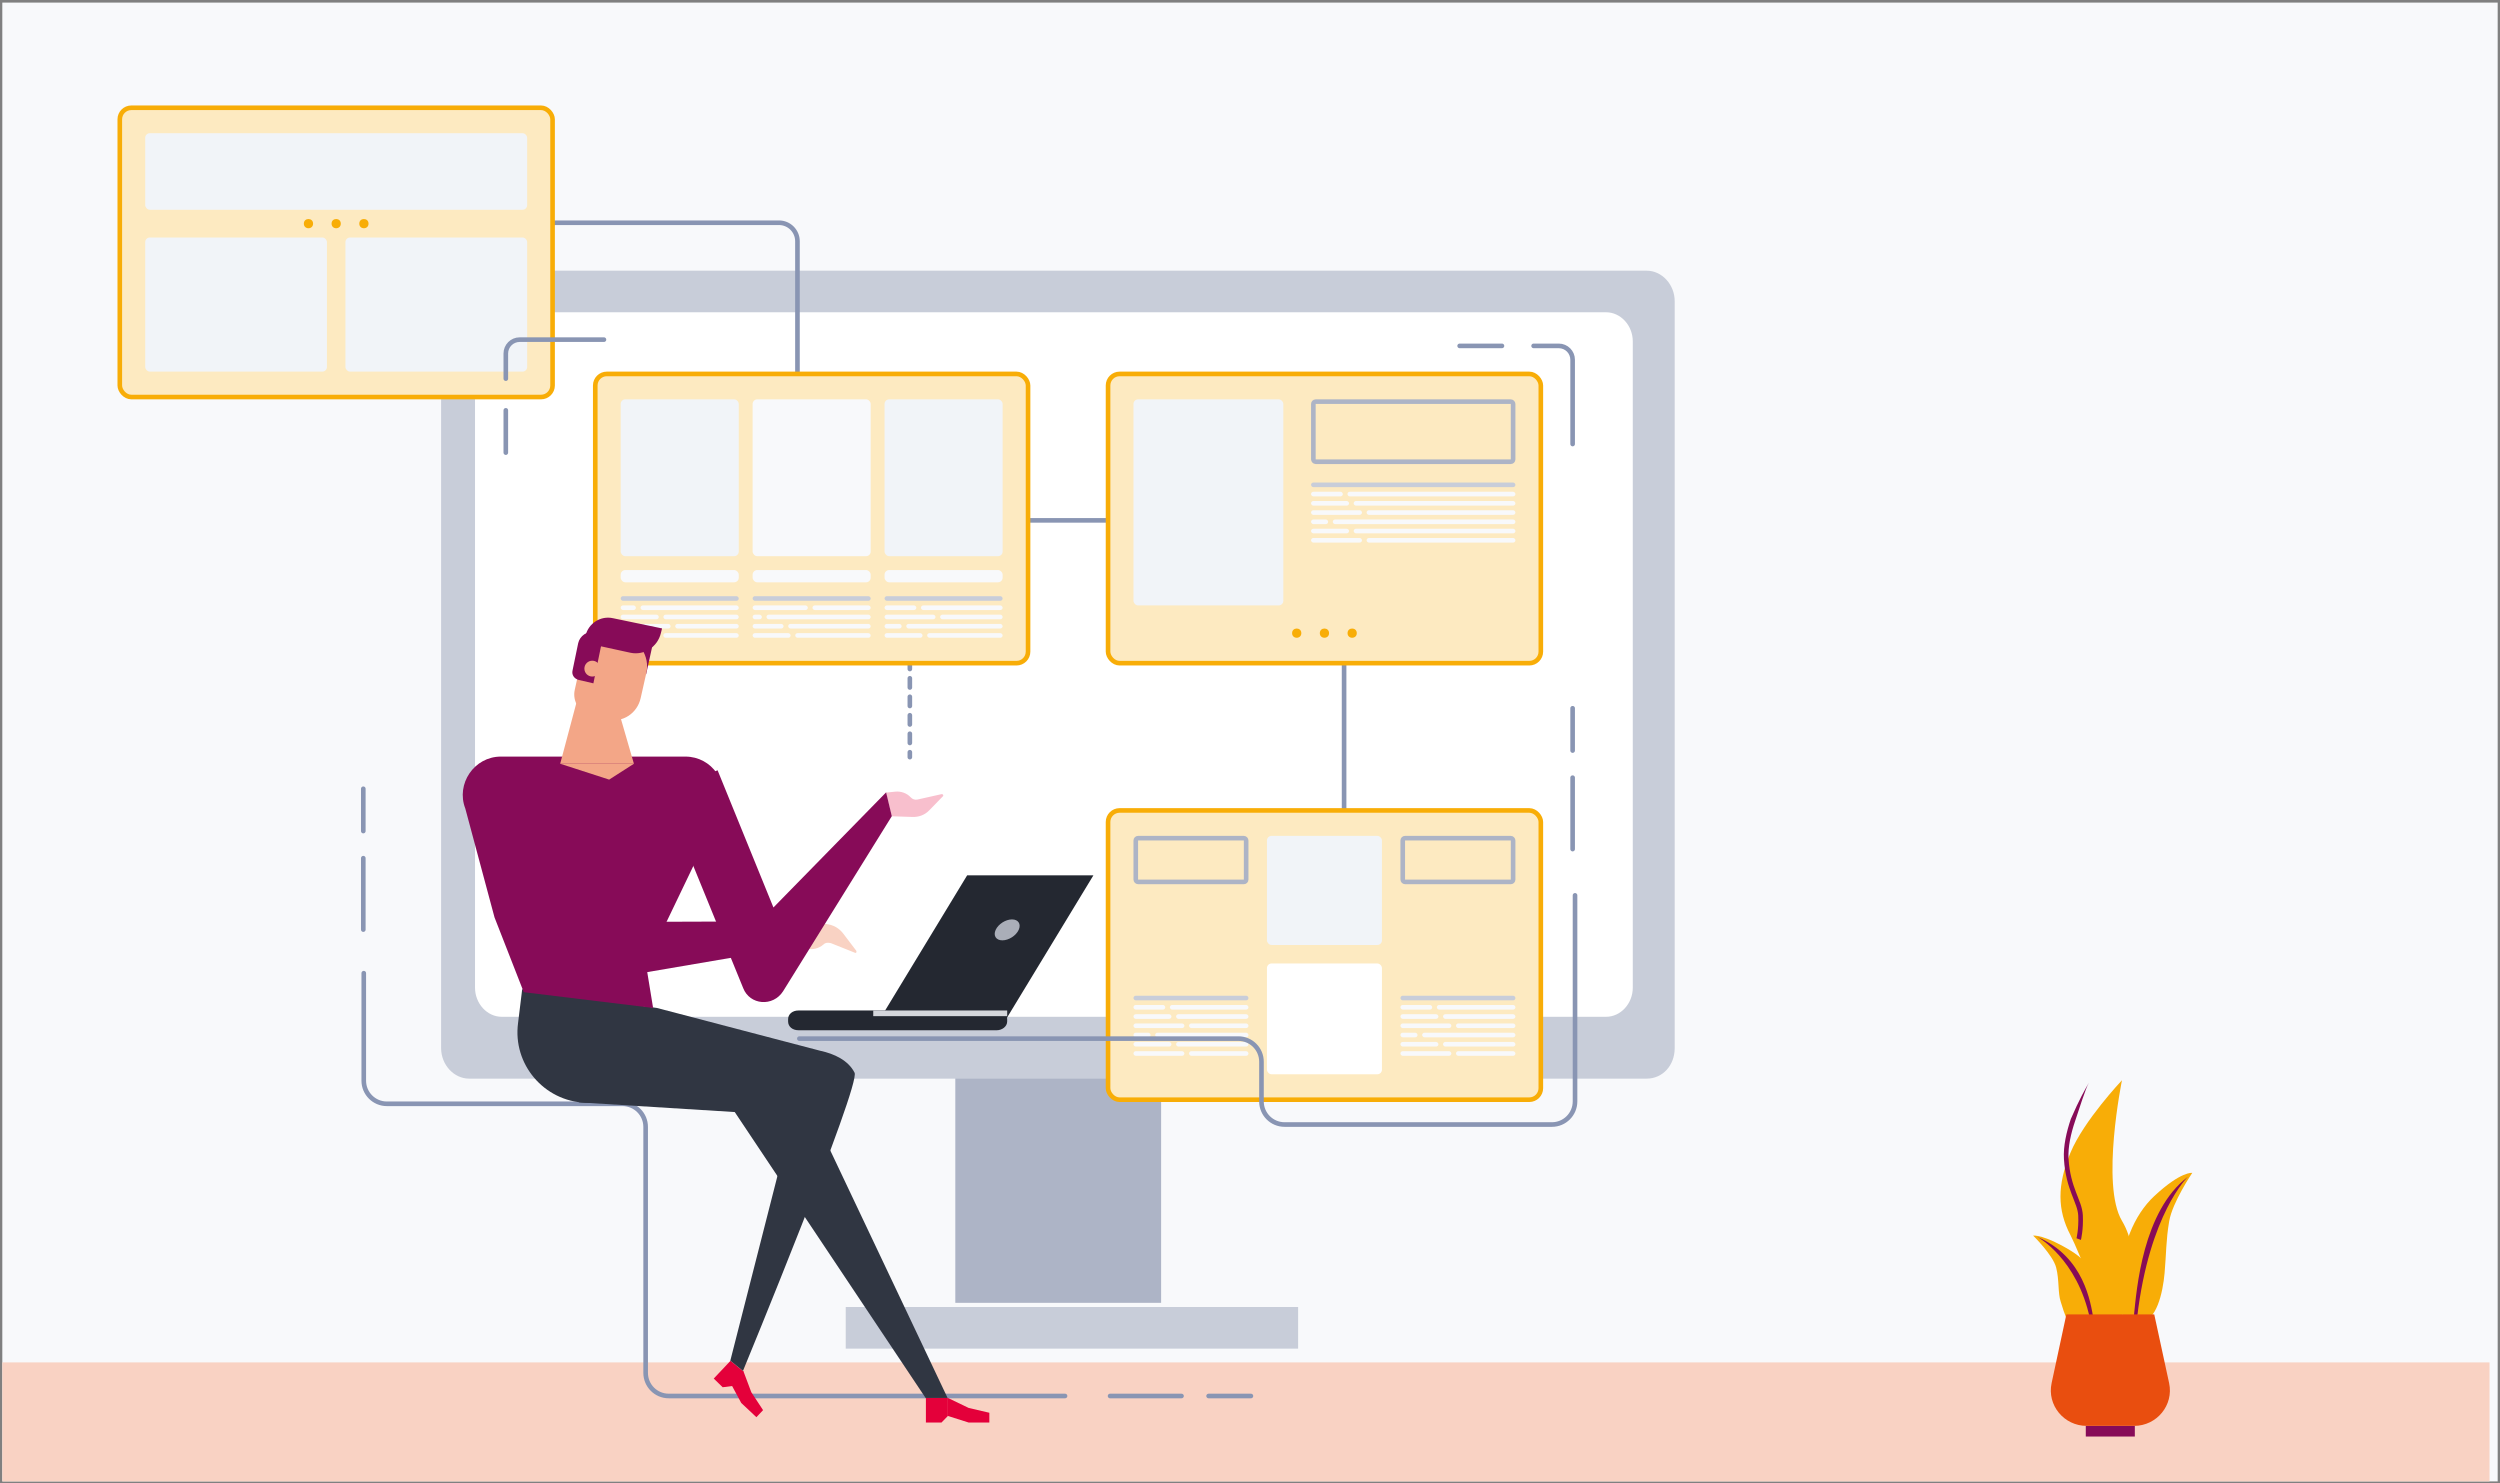 <svg width="541" height="321" viewBox="0 0 541 321" fill="none" xmlns="http://www.w3.org/2000/svg">
<rect x="0" y="0" width="541" height="321" fill="#808080" stroke="none"/>
<g clip-path="url(#clip0_376_55130)">
<rect width="540" height="320" transform="translate(0.5 0.568)" fill="#F8F9FB"/>
<rect x="-0.937" y="294.817" width="539.672" height="26.05" fill="#F9D2C3"/>
<path d="M251.267 206.679H206.73V281.933H251.267V206.679Z" fill="#ADB4C6"/>
<path d="M280.914 282.834H183.014V291.846H280.914V282.834Z" fill="#C8CDD9"/>
<path d="M356.338 233.417H101.522C98.213 233.417 95.455 230.413 95.455 226.808V65.185C95.455 61.58 98.213 58.576 101.522 58.576H356.338C359.647 58.576 362.405 61.58 362.405 65.185V226.808C362.405 230.563 359.785 233.417 356.338 233.417Z" fill="#C8CDD9"/>
<path d="M347.544 220.035H108.585C105.413 220.035 102.794 217.181 102.794 213.726V73.884C102.794 70.429 105.413 67.575 108.585 67.575H347.544C350.716 67.575 353.335 70.429 353.335 73.884V213.726C353.335 217.181 350.716 220.035 347.544 220.035Z" fill="white"/>
<path d="M215.697 222.948H172.803C171.486 222.948 170.545 222.155 170.545 221.045V220.569C170.545 219.459 171.486 218.667 172.803 218.667H215.697C217.014 218.667 217.954 219.459 217.954 220.569V221.045C217.954 222.155 216.826 222.948 215.697 222.948Z" fill="#242831"/>
<rect width="27.322" height="36.712" transform="matrix(1 0 -0.519 0.855 209.29 189.425)" fill="#242831"/>
<circle r="2.492" transform="matrix(1 0 -0.417 0.909 217.954 201.225)" fill="#AAAEB8"/>
<rect x="188.971" y="218.667" width="28.983" height="1.228" fill="#D4D6DB"/>
<path d="M74.989 48.201L168.569 48.201C170.778 48.201 172.569 49.992 172.569 52.201V108.602C172.569 110.811 174.36 112.602 176.569 112.602H286.86C289.069 112.602 290.86 114.393 290.86 116.602V203.805V235.735" stroke="#8995B3" stroke-linecap="round"/>
<path d="M196.89 122.778V163.847" stroke="#8995B3" stroke-linecap="round" stroke-dasharray="2 2"/>
<rect x="25.923" y="23.322" width="93.654" height="62.596" rx="2.5" fill="#FDEAC1"/>
<g style="mix-blend-mode:luminosity">
<rect x="31.423" y="28.822" width="82.654" height="16.572" rx="1" fill="#F1F4F8"/>
</g>
<circle cx="66.75" cy="48.395" r="1" fill="#F8AD07"/>
<circle cx="72.75" cy="48.395" r="1" fill="#F8AD07"/>
<circle cx="78.75" cy="48.395" r="1" fill="#F8AD07"/>
<g style="mix-blend-mode:luminosity">
<rect x="31.423" y="51.395" width="39.327" height="29.023" rx="1" fill="#F1F4F8"/>
</g>
<g style="mix-blend-mode:luminosity">
<rect x="74.75" y="51.395" width="39.327" height="29.023" rx="1" fill="#F1F4F8"/>
</g>
<rect x="25.923" y="23.322" width="93.654" height="62.596" rx="2.5" stroke="#F8AD07"/>
<rect x="128.815" y="80.918" width="93.654" height="62.596" rx="2.5" fill="#FDEAC1"/>
<g style="mix-blend-mode:luminosity">
<rect x="134.315" y="86.418" width="25.551" height="33.942" rx="1" fill="#F1F4F8"/>
</g>
<g style="mix-blend-mode:luminosity">
<rect x="134.315" y="123.36" width="25.551" height="2.653" rx="1" fill="#F8F9FB"/>
</g>
<g style="mix-blend-mode:luminosity">
<rect x="134.315" y="129.013" width="25.551" height="1" rx="0.5" fill="#C8CDD9"/>
<rect x="134.315" y="131.013" width="3.292" height="1" rx="0.5" fill="#F8F9FB"/>
<rect x="138.607" y="131.013" width="21.259" height="1" rx="0.5" fill="#F8F9FB"/>
<rect x="134.315" y="133.013" width="8.246" height="1" rx="0.5" fill="#F8F9FB"/>
<rect x="143.561" y="133.013" width="16.305" height="1" rx="0.5" fill="#F8F9FB"/>
<rect x="134.315" y="135.013" width="10.802" height="1" rx="0.5" fill="#F8F9FB"/>
<rect x="146.117" y="135.013" width="13.749" height="1" rx="0.5" fill="#F8F9FB"/>
<rect x="134.315" y="137.013" width="8.223" height="1" rx="0.5" fill="#F8F9FB"/>
<rect x="143.537" y="137.013" width="16.329" height="1" rx="0.5" fill="#F8F9FB"/>
</g>
<g style="mix-blend-mode:luminosity">
<rect x="162.866" y="86.418" width="25.551" height="33.942" rx="1" fill="#F8F9FB"/>
</g>
<g style="mix-blend-mode:luminosity">
<rect x="162.866" y="123.36" width="25.551" height="2.653" rx="1" fill="#F8F9FB"/>
</g>
<g style="mix-blend-mode:luminosity">
<rect x="162.866" y="129.013" width="25.551" height="1" rx="0.5" fill="#C8CDD9"/>
<rect x="162.866" y="131.013" width="11.948" height="1" rx="0.5" fill="#F8F9FB"/>
<rect x="175.814" y="131.013" width="12.603" height="1" rx="0.5" fill="#F8F9FB"/>
<rect x="162.866" y="133.013" width="2.001" height="1" rx="0.5" fill="#F8F9FB"/>
<rect x="165.868" y="133.013" width="22.55" height="1" rx="0.5" fill="#F8F9FB"/>
<rect x="162.866" y="135.013" width="6.698" height="1" rx="0.5" fill="#F8F9FB"/>
<rect x="170.565" y="135.013" width="17.853" height="1" rx="0.5" fill="#F8F9FB"/>
<rect x="162.866" y="137.013" width="8.223" height="1" rx="0.5" fill="#F8F9FB"/>
<rect x="172.089" y="137.013" width="16.329" height="1" rx="0.5" fill="#F8F9FB"/>
</g>
<g style="mix-blend-mode:luminosity">
<rect x="191.417" y="86.418" width="25.551" height="33.942" rx="1" fill="#F1F4F8"/>
</g>
<g style="mix-blend-mode:luminosity">
<rect x="191.417" y="123.36" width="25.551" height="2.653" rx="1" fill="#F8F9FB"/>
</g>
<g style="mix-blend-mode:luminosity">
<rect x="191.417" y="129.013" width="25.551" height="1" rx="0.5" fill="#C8CDD9"/>
<rect x="191.417" y="131.013" width="6.878" height="1" rx="0.5" fill="#F8F9FB"/>
<rect x="199.295" y="131.013" width="17.674" height="1" rx="0.5" fill="#F8F9FB"/>
<rect x="191.417" y="133.013" width="11.022" height="1" rx="0.5" fill="#F8F9FB"/>
<rect x="203.44" y="133.013" width="13.529" height="1" rx="0.5" fill="#F8F9FB"/>
<rect x="191.417" y="135.013" width="3.7" height="1" rx="0.5" fill="#F8F9FB"/>
<rect x="196.118" y="135.013" width="20.851" height="1" rx="0.5" fill="#F8F9FB"/>
<rect x="191.417" y="137.013" width="8.223" height="1" rx="0.5" fill="#F8F9FB"/>
<rect x="200.64" y="137.013" width="16.329" height="1" rx="0.5" fill="#F8F9FB"/>
</g>
<rect x="128.815" y="80.918" width="93.654" height="62.596" rx="2.5" stroke="#F8AD07"/>
<rect x="239.782" y="80.918" width="93.654" height="62.596" rx="2.5" fill="#FDEAC1"/>
<g style="mix-blend-mode:luminosity">
<rect x="245.282" y="86.418" width="32.429" height="44.596" rx="1" fill="#F1F4F8"/>
</g>
<g style="mix-blend-mode:luminosity">
<rect x="284.211" y="86.918" width="43.225" height="13" rx="0.5" stroke="#ADB4C6"/>
</g>
<g style="mix-blend-mode:luminosity">
<rect x="283.711" y="104.417" width="44.225" height="1" rx="0.5" fill="#C8CDD9"/>
<rect x="283.711" y="106.417" width="6.878" height="1" rx="0.5" fill="#F8F9FB"/>
<rect x="291.589" y="106.417" width="36.347" height="1" rx="0.5" fill="#F8F9FB"/>
<rect x="283.711" y="108.417" width="8.223" height="1" rx="0.5" fill="#F8F9FB"/>
<rect x="292.934" y="108.417" width="35.002" height="1" rx="0.5" fill="#F8F9FB"/>
<rect x="283.711" y="110.417" width="11.022" height="1" rx="0.5" fill="#F8F9FB"/>
<rect x="295.733" y="110.417" width="32.203" height="1" rx="0.5" fill="#F8F9FB"/>
<rect x="283.711" y="112.417" width="3.7" height="1" rx="0.5" fill="#F8F9FB"/>
<rect x="288.411" y="112.417" width="39.525" height="1" rx="0.5" fill="#F8F9FB"/>
<rect x="283.711" y="114.417" width="8.223" height="1" rx="0.5" fill="#F8F9FB"/>
<rect x="292.934" y="114.417" width="35.002" height="1" rx="0.5" fill="#F8F9FB"/>
<rect x="283.711" y="116.417" width="11.022" height="1" rx="0.5" fill="#F8F9FB"/>
<rect x="295.733" y="116.417" width="32.203" height="1" rx="0.5" fill="#F8F9FB"/>
</g>
<circle cx="280.609" cy="137.013" r="1" fill="#F8AD07"/>
<circle cx="286.609" cy="137.013" r="1" fill="#F8AD07"/>
<circle cx="292.609" cy="137.013" r="1" fill="#F8AD07"/>
<rect x="239.782" y="80.918" width="93.654" height="62.596" rx="2.5" stroke="#F8AD07"/>
<rect x="239.782" y="175.381" width="93.654" height="62.596" rx="2.5" fill="#FDEAC1"/>
<g style="mix-blend-mode:luminosity">
<rect x="245.782" y="181.381" width="23.885" height="9.465" rx="0.5" stroke="#ADB4C6"/>
</g>
<g style="mix-blend-mode:luminosity">
<rect x="245.282" y="215.477" width="24.885" height="1" rx="0.5" fill="#C8CDD9"/>
<rect x="245.282" y="217.477" width="6.878" height="1" rx="0.5" fill="#F8F9FB"/>
<rect x="253.16" y="217.477" width="17.007" height="1" rx="0.5" fill="#F8F9FB"/>
<rect x="245.282" y="219.477" width="8.223" height="1" rx="0.5" fill="#F8F9FB"/>
<rect x="254.505" y="219.477" width="15.662" height="1" rx="0.5" fill="#F8F9FB"/>
<rect x="245.282" y="221.477" width="11.022" height="1" rx="0.5" fill="#F8F9FB"/>
<rect x="257.305" y="221.477" width="12.863" height="1" rx="0.5" fill="#F8F9FB"/>
<rect x="245.282" y="223.477" width="3.7" height="1" rx="0.5" fill="#F8F9FB"/>
<rect x="249.983" y="223.477" width="20.184" height="1" rx="0.5" fill="#F8F9FB"/>
<rect x="245.282" y="225.477" width="8.223" height="1" rx="0.5" fill="#F8F9FB"/>
<rect x="254.505" y="225.477" width="15.662" height="1" rx="0.5" fill="#F8F9FB"/>
<rect x="245.282" y="227.477" width="11.022" height="1" rx="0.5" fill="#F8F9FB"/>
<rect x="257.305" y="227.477" width="12.863" height="1" rx="0.5" fill="#F8F9FB"/>
</g>
<g style="mix-blend-mode:luminosity">
<rect x="274.167" y="180.881" width="24.885" height="23.614" rx="1" fill="#F1F4F8"/>
</g>
<g style="mix-blend-mode:luminosity">
<rect x="274.167" y="208.496" width="24.885" height="23.981" rx="1" fill="white"/>
</g>
<g style="mix-blend-mode:luminosity">
<rect x="303.552" y="181.381" width="23.885" height="9.465" rx="0.5" stroke="#ADB4C6"/>
</g>
<g style="mix-blend-mode:luminosity">
<rect x="303.052" y="215.477" width="24.885" height="1" rx="0.5" fill="#C8CDD9"/>
<rect x="303.052" y="217.477" width="6.878" height="1" rx="0.5" fill="#F8F9FB"/>
<rect x="310.929" y="217.477" width="17.007" height="1" rx="0.5" fill="#F8F9FB"/>
<rect x="303.052" y="219.477" width="8.223" height="1" rx="0.5" fill="#F8F9FB"/>
<rect x="312.274" y="219.477" width="15.662" height="1" rx="0.5" fill="#F8F9FB"/>
<rect x="303.052" y="221.477" width="11.022" height="1" rx="0.5" fill="#F8F9FB"/>
<rect x="315.074" y="221.477" width="12.863" height="1" rx="0.5" fill="#F8F9FB"/>
<rect x="303.052" y="223.477" width="3.7" height="1" rx="0.5" fill="#F8F9FB"/>
<rect x="307.752" y="223.477" width="20.184" height="1" rx="0.5" fill="#F8F9FB"/>
<rect x="303.052" y="225.477" width="8.223" height="1" rx="0.5" fill="#F8F9FB"/>
<rect x="312.274" y="225.477" width="15.662" height="1" rx="0.5" fill="#F8F9FB"/>
<rect x="303.052" y="227.477" width="11.022" height="1" rx="0.5" fill="#F8F9FB"/>
<rect x="315.074" y="227.477" width="12.863" height="1" rx="0.5" fill="#F8F9FB"/>
</g>
<rect x="239.782" y="175.381" width="93.654" height="62.596" rx="2.5" stroke="#F8AD07"/>
<path d="M78.719 210.595V233.863C78.719 236.624 80.957 238.863 83.719 238.863H134.718C137.479 238.863 139.718 241.101 139.718 243.863V297.093C139.718 299.855 141.956 302.093 144.718 302.093H230.473" stroke="#8995B3" stroke-linecap="round" stroke-linejoin="round"/>
<path d="M78.618 201.166V185.709M78.618 179.843V170.688" stroke="#8995B3" stroke-linecap="round" stroke-linejoin="round"/>
<path d="M240.219 302.094L255.676 302.094M261.542 302.094L270.697 302.094" stroke="#8995B3" stroke-linecap="round" stroke-linejoin="round"/>
<path d="M172.983 224.755H211.441H267.983C270.744 224.755 272.983 226.993 272.983 229.755L272.983 238.349C272.982 241.111 275.221 243.349 277.983 243.349H335.836C338.597 243.349 340.836 241.111 340.836 238.349V193.752" stroke="#8995B3" stroke-linecap="round" stroke-linejoin="round"/>
<path d="M130.695 73.498L112.459 73.498C110.802 73.498 109.459 74.841 109.459 76.498L109.459 81.941M109.459 88.793L109.458 97.947" stroke="#8995B3" stroke-linecap="round" stroke-linejoin="round"/>
<path d="M340.317 183.744V168.286M340.317 162.421V153.266" stroke="#8995B3" stroke-linecap="round" stroke-linejoin="round"/>
<path d="M340.317 96.087V77.85C340.317 76.194 338.973 74.85 337.317 74.85H331.873M325.022 74.85L315.867 74.85" stroke="#8995B3" stroke-linecap="round" stroke-linejoin="round"/>
<path d="M214.095 307.842H209.633L205.122 306.411V302.514L209.633 304.684L214.095 305.721V307.842Z" fill="#E4003A"/>
<path d="M203.735 307.842H200.364V302.514H205.123V306.411L203.735 307.842Z" fill="#E4003A"/>
<path d="M143.636 229.122L173.78 236.524L205.057 302.514H200.298L159.001 240.648L125.195 238.545L143.636 229.122Z" fill="#303642"/>
<path d="M163.683 306.679L160.402 303.597L158.182 299.476L160.839 296.634L162.583 301.279L165.128 305.155L163.683 306.679Z" fill="#E4003A"/>
<path d="M156.387 300.199L154.452 298.321L158.079 294.478L160.866 296.768L158.579 299.913L156.387 300.199Z" fill="#E4003A"/>
<path d="M113.001 214.074L142.149 218.119L177.543 227.395C180.517 228.036 183.571 229.445 184.929 232.131C186.286 234.818 160.776 296.669 160.776 296.669L158.04 294.445L172.281 238.644H126.732C117.71 238.298 110.919 230.306 112.109 221.376L113.001 214.074Z" fill="#303642"/>
<path d="M113.343 214.712L141.332 218.119L139.798 208.741L156.005 174.965C158.075 169.493 154.082 163.725 148.314 163.725H108.382C102.614 163.725 98.621 169.641 100.691 174.965L107.015 198.527L113.343 214.712Z" fill="#870B58"/>
<path d="M123.024 213.271L100.691 173.339L111.931 166.979L130.27 199.516L173.16 199.368L172.421 204.841L123.024 213.271Z" fill="#870B58"/>
<path d="M173.161 199.368L178.781 199.96C180.26 200.108 181.591 200.847 182.478 202.03L185.288 205.728C185.436 206.024 185.288 206.319 184.992 206.171L179.816 204.101C179.224 203.953 178.633 203.953 178.189 204.397C177.154 205.284 175.823 205.58 174.64 205.284L172.569 204.692L173.161 199.368Z" fill="#F9D2C3"/>
<path d="M141.297 139.196L138.561 138.588L137.09 145.289L139.826 145.896L141.297 139.196Z" fill="#870B58"/>
<path d="M131.455 155.718L128.044 154.983C125.487 154.37 123.781 151.797 124.39 149.224L125.852 142.607C126.704 138.931 130.358 136.48 134.012 137.338L134.621 137.46C138.275 138.318 140.711 141.994 139.859 145.67L138.641 151.062C137.91 154.37 134.743 156.453 131.455 155.718Z" fill="#F3A687"/>
<path d="M128.41 147.876L125.243 147.141C124.269 146.896 123.66 146.038 123.903 145.058L125.121 139.176C125.487 137.583 127.07 136.48 128.653 136.848L130.602 137.215L128.41 147.876Z" fill="#870B58"/>
<path d="M128.166 146.406C129.108 146.406 129.871 145.638 129.871 144.69C129.871 143.743 129.108 142.975 128.166 142.975C127.224 142.975 126.461 143.743 126.461 144.69C126.461 145.638 127.224 146.406 128.166 146.406Z" fill="#F3A687"/>
<path d="M136.448 141.259L126.339 139.053L126.705 137.583C127.314 134.887 129.993 133.172 132.673 133.784L143.269 135.99L143.025 136.97C142.295 140.034 139.372 141.872 136.448 141.259Z" fill="#870B58"/>
<path d="M132.673 149.714H125.365L121.224 165.276H137.179L132.673 149.714Z" fill="#F3A687"/>
<path d="M121.224 165.276L131.82 168.707L137.179 165.276H121.224Z" fill="#F3A687"/>
<path d="M192.971 176.644L197.409 176.788C198.814 176.854 200.156 176.345 201.102 175.343L204.051 172.31C204.239 172.146 204.062 171.776 203.727 171.859L198.559 173.018C198.001 173.156 197.451 172.937 197.088 172.554C196.256 171.637 194.97 171.187 193.746 171.313L191.707 171.521L192.971 176.644Z" fill="#F8BFCD"/>
<path d="M160.824 213.823L143.537 171.468L155.286 166.688L167.37 196.378L191.752 171.468L192.989 176.618L169.468 214.494C167.286 217.933 162.251 217.514 160.824 213.823Z" fill="#870B58"/>
<g clip-path="url(#clip1_376_55130)">
<path d="M459.195 264.188C463.82 271.932 460.946 282.887 456.787 289.775C456.529 287.615 449.911 270.852 448.033 267.252C445.193 261.84 445.152 256.443 448.033 249.478C450.914 242.512 459.195 233.765 459.195 233.765C459.195 233.765 454.57 256.443 459.195 264.188Z" fill="#F8AD07"/>
<path fill-rule="evenodd" clip-rule="evenodd" d="M448.127 242.148C450.009 237.781 451.239 235.707 452.045 234.285C451.275 235.643 449.964 239.919 449.052 242.602C448.137 245.297 447.482 248.231 447.633 250.727C447.826 253.923 448.542 256.147 449.235 257.97C449.353 258.279 449.473 258.584 449.59 258.882C449.814 259.452 450.031 260.002 450.208 260.522C450.483 261.332 450.69 262.143 450.727 263.009C450.796 264.597 450.693 265.914 450.573 266.838C450.513 267.3 450.448 267.665 450.397 267.917C450.372 268.043 450.35 268.14 450.334 268.208C450.326 268.242 450.32 268.269 450.315 268.287L450.31 268.31L450.308 268.316L450.308 268.319L450.307 268.32C450.307 268.32 450.307 268.32 449.83 268.139C449.354 267.958 449.353 267.958 449.353 267.958L449.354 267.957L449.357 267.944C449.36 267.932 449.365 267.912 449.371 267.885C449.384 267.83 449.403 267.746 449.425 267.635C449.47 267.412 449.529 267.079 449.585 266.652C449.696 265.797 449.793 264.564 449.729 263.071C449.7 262.397 449.537 261.728 449.282 260.977C449.114 260.484 448.919 259.987 448.703 259.439C448.583 259.134 448.457 258.814 448.326 258.47C447.605 256.575 446.84 254.205 446.636 250.814C446.468 248.042 447.191 244.903 448.127 242.148Z" fill="#870B58"/>
<path d="M461.977 308.562H451.366V310.862H461.977V308.562Z" fill="#870B58"/>
<path d="M448.179 270.692C450.362 272.039 452.193 273.851 453.484 276.034C453.672 276.359 453.86 276.685 454 277.01C455.057 279.263 455.573 281.33 455.832 282.886C455.832 289.966 453.484 288.691 451.247 288.691C447.715 288.691 446.609 283.687 445.949 281.725C445.29 279.763 445.655 277.01 444.949 274.286C444.243 271.563 439.958 267.376 439.958 267.376C439.958 267.376 442.333 267.092 448.179 270.692Z" fill="#F8AD07"/>
<path d="M452.285 285.487C449.533 272.316 440.902 267.674 440.902 267.674C451.062 272.026 452.407 281.961 453.015 285.328L452.285 285.487Z" fill="#870B58"/>
<path d="M466.186 258.828C464.003 260.865 462.172 263.605 460.88 266.906C460.693 267.398 460.505 267.89 460.364 268.381C459.307 271.788 458.791 274.914 458.533 277.268C458.533 287.974 460.88 286.045 463.117 286.045C466.649 286.045 468.041 279.715 468.415 275.512C468.789 271.31 468.71 268.381 469.415 264.263C470.121 260.145 474.406 253.814 474.406 253.814C474.406 253.814 472.031 253.384 466.186 258.828Z" fill="#F8AD07"/>
<path d="M462.483 285.02C465.137 262.572 473.462 254.659 473.462 254.659C463.662 262.077 462.365 279.009 461.778 284.749L462.483 285.02Z" fill="#870B58"/>
<path d="M466.179 284.429H447.164L443.971 299.295C442.939 304.056 446.624 308.562 451.554 308.562H461.813C466.743 308.562 470.428 304.056 469.396 299.295L466.179 284.429Z" fill="#E94E0F"/>
</g>
</g>
<defs>
<clipPath id="clip0_376_55130">
<rect width="540" height="320" fill="white" transform="translate(0.5 0.568)"/>
</clipPath>
<clipPath id="clip1_376_55130">
<rect width="36.974" height="78.385" fill="white" transform="translate(438.5 232.477)"/>
</clipPath>
</defs>
</svg>
